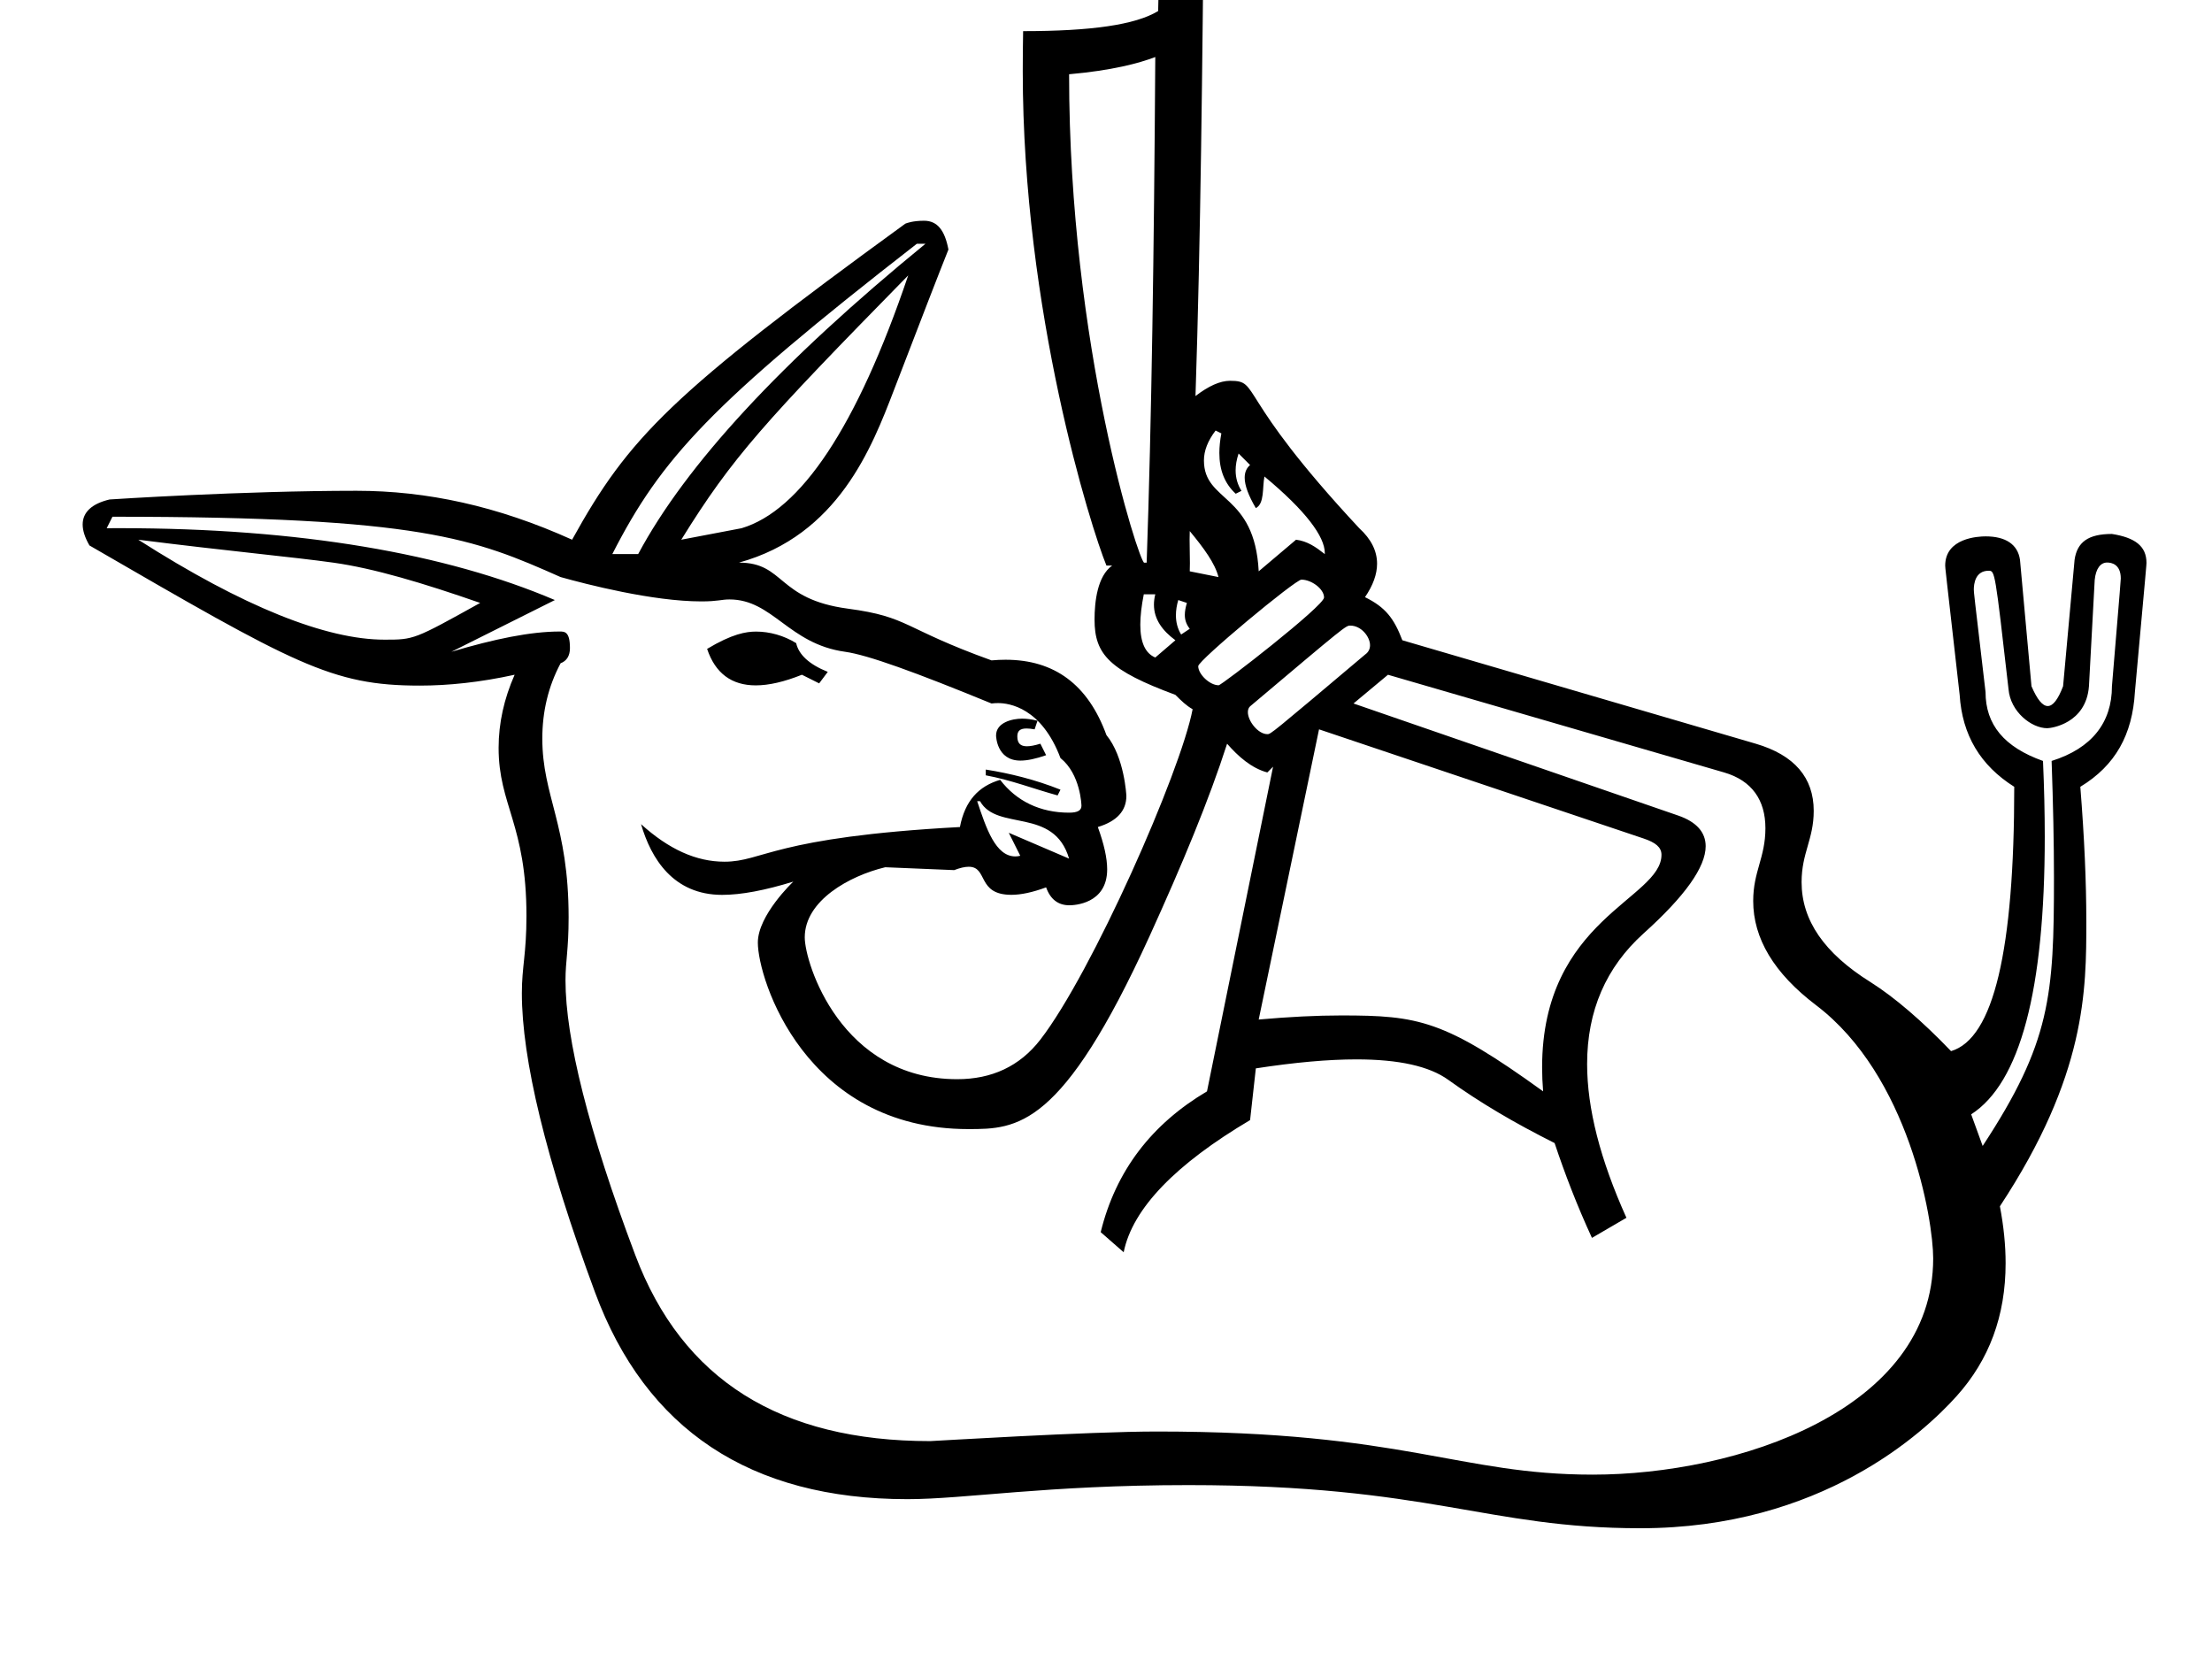 <?xml version="1.0" standalone="no"?>
<!DOCTYPE svg PUBLIC "-//W3C//DTD SVG 1.1//EN" "http://www.w3.org/Graphics/SVG/1.1/DTD/svg11.dtd" >
<svg xmlns="http://www.w3.org/2000/svg" xmlns:xlink="http://www.w3.org/1999/xlink" version="1.1" viewBox="-10 0 1338 1000">
   <path fill="currentColor"
d="M1251.98 556.855c0 42.325 0 93.331 -52.278 172.721c2.311 12.115 3.457 23.575 3.457 34.41c0 31.951 -9.976 58.463 -29.523 80.28c-19.94 22.257 -82.213 80.03 -191.402 80.03c-93.259 0 -126.991 -26.091 -273.333 -26.091
c-86.317 0 -135.167 8.504 -170.051 8.504c-95.066 0 -158.217 -42.126 -188.898 -125.002c-29.952 -80.904 -44.287 -141.431 -44.287 -180.958c0 -16.291 2.778 -23.573 2.778 -46.838c0 -55.198 -16.84 -66.911 -16.84 -101.592
c0 -15.002 3.304 -29.775 9.692 -44.225c-20.873 4.59 -40.085 6.565 -57.454 6.565c-53.318 0 -75.642 -12.924 -199.73 -84.763c-2.76 -4.766 -4.111 -9 -4.111 -12.671c0 -7.455 5.577 -12.586 16.275 -15.133
c1.49 -0.109 80.101 -5.258 149.343 -5.258c42.369 0 85.172 9.122 130.432 29.586c34.294 -62.016 59.988 -88.228 201.577 -191.15c0.843 -0.357 4.576 -1.761 11.31 -1.761c8.124 0 12.553 5.864 14.756 17.4
c-6.083 15.205 -16.672 42.629 -33.018 85.148c-13.294 34.583 -33.698 87.66 -93.689 104.219c27.885 0 22.788 22.104 65.886 27.849c37.352 4.981 32.869 11.835 86.887 31.279c2.902 -0.259 5.725 -0.388 8.469 -0.388
c29.549 0 49.909 15.01 61.041 45.569c10.893 13.312 12.05 36.43 12.05 36.816c0 8.917 -5.658 15.31 -17.264 18.791c3.725 10.22 5.657 18.738 5.657 25.604c0 21.027 -20.183 21.727 -22.869 21.727
c-6.682 0 -11.453 -3.519 -14.067 -10.839c-8.201 3.037 -15.223 4.515 -20.99 4.515c-21.062 0 -13.986 -16.975 -25.821 -16.975c-2.401 0 -5.308 0.691 -8.796 2.033l-41.705 -1.737
c-21.688 5.205 -48.68 20.163 -48.68 42.417c0 15.464 21.898 85.774 92.218 85.774c20.791 0 37.747 -7.702 50.299 -23.928c31.108 -40.211 84.848 -161.766 92.101 -199.839c-3.855 -2.173 -6.843 -5.104 -10.427 -8.688
c-39.837 -14.767 -48.898 -24.335 -48.898 -45.511c0 -10.744 1.682 -26.294 10.667 -32.688h-3.475c-9.396 -22.857 -50.617 -153.615 -50.617 -299.058c0 -7.789 0.074 -15.846 0.223 -24.16c40.999 0 67.988 -3.802 81.673 -12.164
l1.738 -78.198c1.923 -0.962 6.977 -3.489 14.637 -3.489c4.238 0 7.834 1.332 11.429 3.489c-1.086 113.658 -2.063 215.207 -5.213 311.054c7.872 -6.037 14.823 -9.219 20.899 -9.219
c18.803 0 2.208 7.646 78.151 89.154c7.183 6.558 10.783 13.72 10.783 21.461c0 6.362 -2.433 13.116 -7.308 20.245c12.381 6.082 17.54 12.815 22.591 26.065l213.74 62.559c23.401 6.85 35.098 20.537 35.098 40.616
c0 17.266 -7.334 25.36 -7.334 43.111c0 23.019 13.599 42.928 41.746 60.504c14.444 9.123 31.17 23.46 48.656 41.706c25.795 -7.603 38.23 -61.147 38.23 -159.872c-20.527 -12.924 -31.497 -31.333 -33.018 -55.606
c-8.751 -77.009 -8.751 -77.009 -8.751 -78.163c0 -16.773 20.058 -17.689 24.443 -17.689c12.088 0 19.464 4.825 20.8 14.179l6.951 76.46c3.421 7.982 6.68 11.975 9.843 11.975s6.231 -3.992 9.272 -11.975l6.951 -76.46
c1.521 -10.644 8.146 -15.64 22.59 -15.64c13.752 2.172 20.908 7.197 20.908 17.514c0 1 0 1 -7.006 78.061c-1.521 25.795 -11.729 44.421 -33.017 57.345c2.452 30.755 3.621 57.735 3.621 80.988zM636.678 44.91
c0 164.873 42.444 295.426 45.434 295.426c0.336 0 0.698 -0.05 1.042 -0.05c0.152 0 0.302 0.01 0.443 0.038c2.986 -85.963 4.452 -187.946 5.213 -305.84c-9.884 3.801 -26.338 8.146 -52.132 10.426z
M544.578 147.437c-124.476 96.775 -154.696 129.884 -184.2 187.675h15.64c28.836 -53.924 86.452 -116.319 173.773 -187.675h-5.213zM539.364 166.552c-87.548 89.303 -106.337 109.969 -137.28 159.871l36.492 -6.951
c35.678 -10.644 69.672 -61.038 100.788 -152.92zM725.302 260.389c-4.717 6.191 -7.065 12.202 -7.065 18.084c0 25.501 30.702 19.495 33.132 67.065l22.59 -19.115c6.843 0.869 11.784 4.29 17.378 8.688
c0.01 -0.203 0.015 -0.408 0.015 -0.615c0 -9.97 -11.505 -25.557 -36.507 -46.304c-1.362 6.747 0.139 16.358 -5.214 19.115c-4.487 -7.629 -6.742 -13.743 -6.742 -18.412
c0 -3.24 1.086 -5.784 3.267 -7.653l-6.95 -6.951c-1.224 3.672 -1.797 7.062 -1.797 10.199c0 4.657 1.263 8.757 3.534 12.391l-3.476 1.738c-6.716 -6.156 -9.9 -14.372 -9.9 -24.648
c0 -3.684 0.409 -7.632 1.212 -11.845zM328.544 381.948c2.949 0 6.206 0 6.206 10.028c0 4.566 -1.892 7.759 -5.65 9.169c-7.437 13.967 -11.062 29.174 -11.062 45.498c0 34.978 15.911 52.148 15.911 108.148
c0 19.778 -1.889 26.246 -1.889 38.094c0 35.304 13.875 91.07 42.22 166.232c28.455 75.455 87.716 112.481 178.382 112.481c1.374 0 95.318 -5.806 137.27 -5.806c149.856 0 182.344 26.082 263.494 26.082
c86.712 0 205.924 -38.593 205.924 -130.821c0 -23.472 -14.677 -110.519 -70.862 -153.119c-25.496 -19.332 -38.007 -40.445 -38.007 -63.039c0 -17.838 7.389 -26.239 7.389 -43.984c0 -16.992 -8.145 -28.838 -24.989 -33.733l-203.314 -59.083
l-20.852 17.378l196.363 67.772c11.13 3.842 16.651 10.145 16.651 18.554c0 12.59 -12.467 30.162 -37.504 52.693c-22.787 20.505 -34.207 46.799 -34.207 79.041c0 26.844 7.917 57.812 23.781 92.994l-20.854 12.164
c-9.123 -19.767 -16.508 -39.099 -22.59 -57.345c-24.274 -12.164 -45.29 -24.546 -64.296 -38.23c-11.447 -8.242 -29.849 -12.387 -55.619 -12.387c-17.017 0 -37.247 1.808 -60.81 5.436l-3.476 31.279
c-44.801 26.555 -71.138 53.381 -76.46 79.936l-13.901 -12.164c9.123 -37.198 30.898 -65.382 64.296 -85.148l39.968 -196.364l-3.476 3.476c-9.612 -2.552 -17.758 -9.829 -24.328 -17.377c-10.97 34.102 -27.044 72.768 -46.919 116.428
c-52.931 116.084 -79.945 116.651 -109.614 116.651c-98.736 0 -127.314 -90.758 -127.314 -112.788c0 -16.532 21.131 -36.597 21.45 -36.88c-17.07 5.262 -31.413 8.013 -43.049 8.013c-29.576 0 -42.984 -21.966 -49.051 -42.768
c16.794 15.203 33.366 22.707 50.448 22.707c23.487 0 29.062 -14.834 142.439 -20.969c3.041 -15.966 11.404 -24.74 24.328 -28.542c9.884 12.925 24.22 19.852 41.706 19.852c5.304 0 7.476 -1.436 7.476 -4.206
c0 -0.314 -0.516 -19.072 -12.688 -28.811c-11.474 -30.482 -31.026 -33.259 -37.77 -33.259c-1.295 0 -2.607 0.079 -3.937 0.242c-46.321 -19.007 -74.939 -29.379 -88.624 -31.279
c-34.131 -4.74 -43.697 -31.646 -69.878 -31.646c-5.006 0 -6.91 1.188 -17.024 1.188c-29.44 0 -69.572 -10.366 -85.133 -14.723c-52.372 -23.208 -83.742 -36.493 -271.087 -36.493l-3.476 6.951
c2.651 -0.018 5.291 -0.027 7.92 -0.027c108.726 0 197.207 15.316 263.167 43.471l-62.559 31.279c26.048 -7.76 47.889 -12.246 65.478 -12.246zM586.283 468.917v-3.476c14.445 2.28 29.976 6.082 45.182 12.164
l-1.738 3.476c-14.55 -3.986 -27.849 -9.223 -43.443 -12.164zM611.168 451.353c2.048 0 4.717 -0.5 8.132 -1.551l3.476 6.951c-6.23 2.181 -11.384 3.267 -15.56 3.267c-14.468 0 -14.712 -14.997 -14.712 -15.208
c0 -7.877 9.857 -10.166 15.735 -10.166c2.795 0 5.895 0.396 9.323 1.254l-1.737 5.214c-1.931 -0.351 -3.546 -0.525 -4.883 -0.525c-4.081 0 -5.581 1.624 -5.581 4.815c0 4.287 2.046 5.949 5.807 5.949z
M709.662 321.21c-0.068 1.628 -0.094 3.315 -0.094 5.037c0 4.709 0.188 9.668 0.188 14.323c0 1.705 -0.025 3.371 -0.095 4.968l17.378 3.476c-2.118 -8.363 -8.852 -17.486 -17.378 -27.804zM73.652 326.423
c63.715 40.719 113.758 60.453 148.932 60.453c17.856 0 17.856 0 57.858 -22.223c-34.917 -12.165 -64.35 -20.907 -88.624 -24.329c-24.273 -3.421 -64.242 -7.06 -118.166 -13.901zM1189.28 693.084c41.127 -62.62 43.126 -90.895 43.126 -162.448
c0 -20.534 -0.493 -44.003 -1.421 -70.407c24.274 -7.603 36.492 -23.189 36.492 -45.182c5.352 -64.213 5.352 -64.213 5.352 -65.156c0 -8.663 -5.646 -9.666 -8.261 -9.666c-3.961 0 -6.823 3.591 -7.517 10.526
l-3.476 64.296c-1.738 22.586 -22.769 25.379 -25.255 25.379c-9.48 0 -22.256 -9.883 -23.401 -23.641c-8.182 -71.588 -8.182 -71.588 -12.045 -71.588c-8.09 0 -8.946 7.982 -8.946 11.362c0 1.708 0 1.708 7.089 61.963
c0 19.767 11.241 33.343 34.755 41.706c0.711 16.138 1.066 31.387 1.066 45.75c0 93.082 -14.919 148.938 -44.51 167.99zM727.141 414.455c1.84 0 63.757 -48.003 63.757 -53.09c0 -5.21 -7.668 -10.798 -13.695 -10.798
c-3.68 0 -62.421 48.802 -62.421 52.339c0 4.878 6.94 11.549 12.359 11.549zM681.858 359.439c-1.408 7.079 -2.109 13.199 -2.109 18.363c0 10.761 3.042 17.372 9.061 19.867l12.164 -10.427
c-7.808 -5.768 -12.97 -12.658 -12.97 -21.531c0 -1.988 0.259 -4.075 0.806 -6.272h-6.951zM702.711 362.915c-0.901 3.074 -1.419 6.168 -1.419 9.193c0 4.083 0.942 8.041 3.157 11.659l5.213 -3.476
c-2.092 -2.662 -2.981 -5.343 -2.981 -8.398c0 -2.18 0.453 -4.55 1.244 -7.24zM806.781 378.371c-2.743 0 -2.743 0 -60.627 48.84c-0.933 0.875 -1.341 2.098 -1.341 3.487c0 5.397 6.164 13.326 11.793 13.326
c2.059 0 2.059 0 59.058 -48.093c2.146 -1.475 3.042 -3.512 3.042 -5.678c0 -5.154 -5.335 -11.883 -11.925 -11.883zM447.34 381.991c8.209 0 16.819 2.388 24.253 6.99c1.521 6.842 7.712 12.815 19.115 17.377l-5.213 6.951
l-10.427 -5.214c-10.672 4.276 -19.988 6.426 -27.913 6.426c-14.617 0 -24.502 -7.311 -29.432 -22.064c15.15 -9.091 23.539 -10.466 29.616 -10.466zM922.794 645.577c0 -89.796 72.206 -101.832 72.206 -128.599
c0 -4.605 -3.693 -7.45 -10.776 -9.832l-196.363 -66.033l-36.492 175.511c18.457 -1.637 35.126 -2.468 49.958 -2.468c46.767 0 62.341 2.767 122.077 45.911c-0.406 -4.948 -0.609 -9.778 -0.609 -14.49zM581.07 484.557
c5.52 16.557 11.141 33.419 23.126 33.419c0.975 0 1.956 -0.134 2.939 -0.402l-6.95 -13.902l36.492 15.64c-9.246 -31.43 -43.636 -16.337 -53.87 -34.754h-1.737z" />
</svg>
